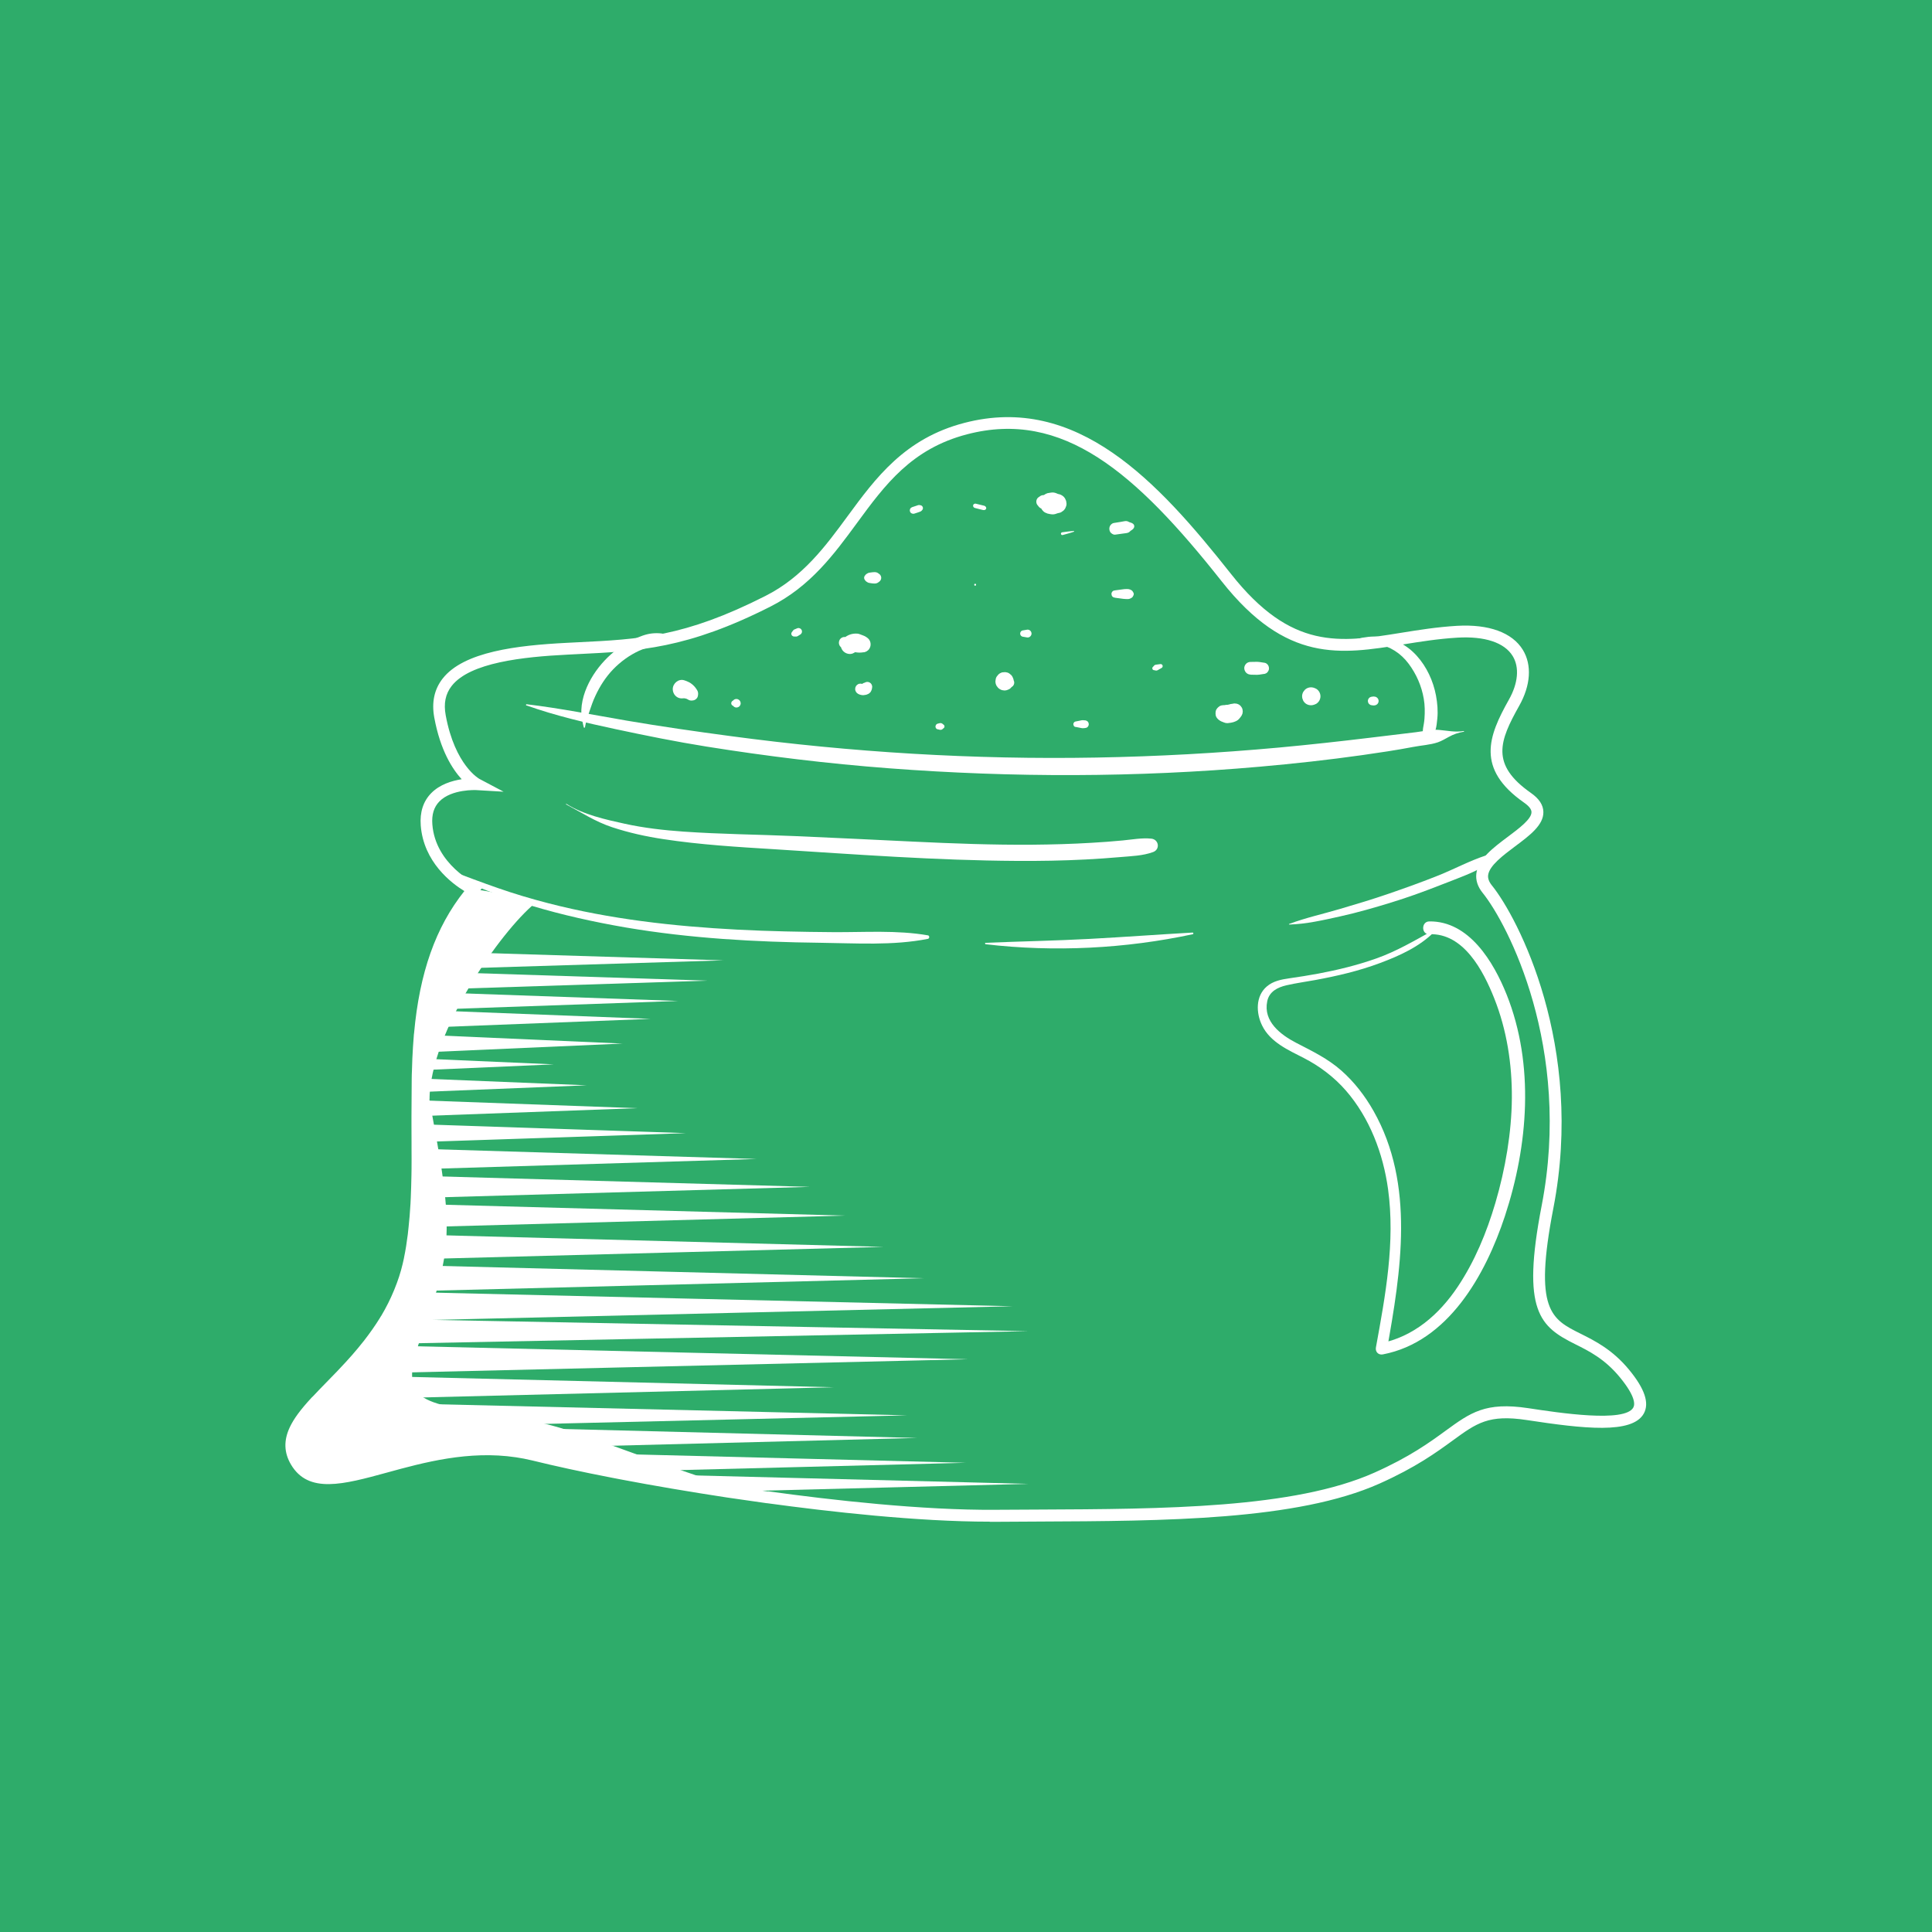 <svg width="88" height="88" viewBox="0 0 88 88" fill="none" xmlns="http://www.w3.org/2000/svg">
<rect x="0" y="0" width="88" height="88" fill="#333333" stroke="none"/>
<g clip-path="url(#clip0_558_18952)">
<rect width="88" height="88" fill="#2EAC6A"/>
<path d="M45.075 69.31C41.784 69.31 37.77 68.856 34.941 68.469H34.923C34.311 68.383 33.7 68.296 33.099 68.207C31.384 67.945 29.76 67.669 28.27 67.385C28.128 67.358 27.986 67.331 27.85 67.304C26.493 67.042 25.278 66.777 24.242 66.522C23.975 66.458 23.734 66.412 23.507 66.379C21.349 66.055 19.29 66.617 17.637 67.071C15.633 67.62 14.052 68.05 13.256 66.712C12.933 66.166 12.917 65.609 13.2 65.008C13.382 64.622 13.681 64.213 14.204 63.648L14.226 63.629C14.226 63.629 14.242 63.613 14.25 63.605L14.274 63.581C14.458 63.383 14.661 63.175 14.875 62.956C15.032 62.794 15.195 62.629 15.361 62.456L15.417 62.396C15.874 61.918 16.234 61.507 16.547 61.107L16.568 61.082C16.846 60.725 17.089 60.379 17.303 60.033C17.319 60.004 17.343 59.96 17.375 59.917C17.591 59.552 17.786 59.165 17.944 58.779L17.965 58.727C18.123 58.343 18.251 57.951 18.342 57.565C18.363 57.481 18.382 57.397 18.398 57.313L18.403 57.283C18.475 56.935 18.529 56.589 18.577 56.205L18.582 56.153C18.593 56.061 18.603 55.972 18.611 55.883C18.646 55.566 18.673 55.234 18.697 54.831L18.71 54.558C18.724 54.233 18.734 53.898 18.74 53.557L18.745 53.257C18.745 52.957 18.75 52.644 18.745 52.333C18.745 52.233 18.745 52.135 18.745 52.038C18.745 51.762 18.745 51.489 18.742 51.216C18.742 51.094 18.742 50.973 18.742 50.854L18.753 49.126C18.753 48.999 18.758 48.874 18.764 48.75C18.769 48.572 18.774 48.388 18.782 48.207C18.798 47.861 18.82 47.504 18.852 47.117L18.86 47.06C19.111 44.3 19.843 42.231 21.151 40.587C20.558 40.225 19.293 39.265 19.164 37.597C19.119 36.994 19.276 36.502 19.637 36.131C20.03 35.728 20.588 35.561 21.029 35.493C20.607 35.033 20.056 34.179 19.781 32.686C19.653 31.994 19.781 31.399 20.158 30.913C21.119 29.677 23.561 29.396 25.823 29.28L26.312 29.255C29.13 29.117 31.165 29.02 34.861 27.146C36.573 26.281 37.607 24.872 38.606 23.512C39.885 21.771 41.208 19.968 43.926 19.262C49.057 17.926 52.738 21.928 56.069 26.14C58.822 29.628 61.028 29.274 63.82 28.823C64.624 28.693 65.457 28.56 66.36 28.506C67.815 28.422 68.881 28.812 69.364 29.601C69.784 30.288 69.722 31.218 69.196 32.151C68.296 33.754 67.882 34.82 69.728 36.115C70.107 36.38 70.294 36.666 70.299 36.988C70.307 37.58 69.68 38.051 69.014 38.548C68.462 38.962 67.837 39.43 67.783 39.86C67.764 40.011 67.821 40.165 67.954 40.33C69.137 41.793 72.188 47.633 70.753 55.036C69.853 59.682 70.66 60.085 71.998 60.75C72.642 61.072 73.446 61.472 74.201 62.388C74.917 63.256 75.136 63.911 74.872 64.386C74.348 65.327 72.147 65.079 69.541 64.681C67.81 64.419 67.262 64.816 66.175 65.609C65.425 66.155 64.49 66.836 62.831 67.577C59.073 69.253 53.069 69.28 47.265 69.305C46.627 69.308 45.988 69.31 45.355 69.316C45.27 69.316 45.182 69.316 45.094 69.316L45.075 69.31ZM34.976 67.928H34.998C37.885 68.329 42.017 68.794 45.334 68.769C45.967 68.764 46.605 68.761 47.246 68.759C52.997 68.734 58.945 68.71 62.602 67.077C64.21 66.36 65.12 65.698 65.85 65.165C66.979 64.343 67.66 63.846 69.608 64.14C71.036 64.357 74.009 64.808 74.394 64.113C74.474 63.97 74.498 63.602 73.779 62.729C73.096 61.899 72.382 61.542 71.752 61.228C70.15 60.428 69.287 59.741 70.219 54.926C71.616 47.728 68.673 42.08 67.532 40.668C67.305 40.387 67.209 40.09 67.246 39.787C67.326 39.127 68.021 38.608 68.689 38.108C69.191 37.732 69.762 37.305 69.757 36.991C69.757 36.858 69.639 36.712 69.415 36.556C67.212 35.012 67.799 33.525 68.723 31.878C69.151 31.124 69.215 30.396 68.902 29.883C68.528 29.269 67.631 28.971 66.384 29.044C65.508 29.096 64.688 29.228 63.897 29.355C61.05 29.812 58.593 30.21 55.644 26.476C51.712 21.503 48.403 18.648 44.052 19.781C41.517 20.441 40.307 22.087 39.028 23.831C37.992 25.243 36.918 26.706 35.094 27.628C31.298 29.55 29.105 29.658 26.33 29.793L25.844 29.818C23.828 29.92 21.405 30.174 20.572 31.245C20.289 31.608 20.201 32.046 20.302 32.584C20.724 34.866 21.825 35.471 21.835 35.477L22.938 36.061L21.696 35.988C21.696 35.988 20.575 35.928 20.011 36.507C19.763 36.764 19.658 37.105 19.693 37.551C19.832 39.379 21.654 40.249 21.672 40.257L21.995 40.409L21.763 40.682C20.388 42.288 19.632 44.343 19.383 47.155L19.378 47.209C19.349 47.568 19.327 47.901 19.314 48.228C19.306 48.409 19.3 48.588 19.295 48.766C19.29 48.891 19.287 49.012 19.285 49.131L19.274 50.846C19.274 50.965 19.274 51.086 19.274 51.211C19.276 51.481 19.276 51.757 19.276 52.027C19.276 52.122 19.276 52.224 19.276 52.327C19.276 52.641 19.276 52.955 19.276 53.266L19.271 53.568C19.266 53.909 19.255 54.25 19.242 54.582L19.228 54.861C19.204 55.272 19.178 55.615 19.143 55.937C19.135 56.029 19.122 56.123 19.111 56.218L19.105 56.27C19.058 56.67 18.999 57.029 18.929 57.373L18.921 57.405C18.897 57.519 18.878 57.608 18.855 57.697C18.761 58.092 18.633 58.492 18.473 58.887V58.906L18.443 58.962C18.272 59.379 18.064 59.801 17.818 60.212C17.791 60.252 17.775 60.279 17.759 60.306C17.527 60.685 17.273 61.05 16.995 61.401C16.98 61.423 16.966 61.439 16.955 61.453C16.632 61.864 16.264 62.285 15.794 62.778L15.738 62.837C15.572 63.01 15.409 63.178 15.251 63.34C15.04 63.556 14.84 63.762 14.653 63.962L14.632 63.984C14.616 64 14.6 64.016 14.584 64.029C14.263 64.376 13.876 64.825 13.678 65.244C13.473 65.682 13.483 66.049 13.71 66.436C14.271 67.38 15.452 67.109 17.492 66.552C19.194 66.087 21.312 65.508 23.579 65.849C23.822 65.884 24.079 65.933 24.365 66.003C25.393 66.257 26.6 66.517 27.949 66.779C28.085 66.806 28.224 66.833 28.366 66.861C29.851 67.142 31.467 67.418 33.173 67.677C33.766 67.766 34.37 67.85 34.974 67.934L34.976 67.928Z" fill="white"/>
<path d="M23.984 32.132C25.309 32.602 26.674 32.921 28.046 33.213C29.416 33.505 30.792 33.784 32.176 34.005C34.935 34.446 37.71 34.784 40.498 34.995C46.115 35.422 51.77 35.417 57.381 34.922C58.941 34.784 60.495 34.614 62.045 34.395C62.822 34.284 63.599 34.17 64.368 34.022C64.731 33.951 65.143 33.93 65.493 33.811C65.664 33.751 65.832 33.651 65.99 33.565C66.219 33.438 66.417 33.375 66.676 33.327C66.695 33.324 66.687 33.291 66.668 33.297C66.273 33.364 65.928 33.278 65.541 33.246C65.194 33.216 64.836 33.31 64.491 33.351C63.789 33.435 63.089 33.521 62.386 33.605C61.016 33.77 59.643 33.922 58.268 34.049C55.495 34.303 52.71 34.457 49.927 34.506C44.36 34.606 38.783 34.268 33.265 33.527C31.689 33.316 30.114 33.092 28.549 32.824C27.031 32.564 25.52 32.261 23.989 32.078C23.952 32.072 23.949 32.129 23.981 32.14L23.984 32.132Z" fill="white"/>
<path d="M26.645 33.124C26.686 32.881 26.768 32.638 26.849 32.402C26.929 32.167 27.009 31.926 27.118 31.697C27.324 31.253 27.588 30.84 27.927 30.488C28.267 30.137 28.662 29.85 29.103 29.644C29.319 29.544 29.549 29.488 29.773 29.409C30.016 29.325 30.267 29.236 30.51 29.169C30.625 29.136 30.628 28.963 30.51 28.931C30.233 28.852 29.987 28.822 29.698 28.852C29.41 28.882 29.127 28.998 28.865 29.12C28.368 29.35 27.912 29.688 27.535 30.09C27.158 30.493 26.843 30.972 26.651 31.499C26.557 31.759 26.491 32.051 26.48 32.327C26.469 32.602 26.523 32.859 26.589 33.127C26.595 33.154 26.64 33.157 26.643 33.127L26.645 33.124Z" fill="white"/>
<path d="M60.73 29.466C61.053 29.29 61.438 29.277 61.793 29.274C62.108 29.274 62.405 29.271 62.717 29.328C63.313 29.436 63.802 29.75 64.165 30.237C64.515 30.707 64.752 31.248 64.851 31.829C64.902 32.124 64.905 32.429 64.883 32.727C64.873 32.876 64.846 33.019 64.819 33.165C64.793 33.319 64.811 33.449 64.849 33.6C64.881 33.73 65.03 33.749 65.121 33.673C65.404 33.438 65.433 33.078 65.468 32.73C65.503 32.381 65.471 32.024 65.407 31.678C65.281 31.015 64.985 30.372 64.533 29.872C64.082 29.371 63.492 29.069 62.824 29.004C62.498 28.971 62.154 29.017 61.836 29.096C61.462 29.188 61.112 29.393 60.725 29.444C60.703 29.447 60.714 29.48 60.733 29.469L60.73 29.466Z" fill="white"/>
<path d="M20.218 39.605C20.397 39.686 20.549 39.819 20.723 39.916C20.859 39.992 21.003 40.059 21.145 40.124C21.474 40.278 21.813 40.422 22.152 40.554C22.83 40.816 23.519 41.049 24.214 41.257C25.624 41.679 27.064 41.998 28.514 42.247C31.431 42.742 34.401 42.907 37.352 42.942C38.971 42.961 40.672 43.08 42.267 42.763C42.344 42.747 42.344 42.617 42.267 42.604C40.854 42.358 39.379 42.468 37.95 42.458C36.522 42.447 35.039 42.42 33.586 42.344C30.694 42.193 27.788 41.868 24.975 41.141C24.198 40.941 23.426 40.711 22.667 40.446C22.296 40.316 21.928 40.184 21.559 40.046C21.356 39.97 21.156 39.894 20.953 39.819C20.718 39.729 20.456 39.692 20.232 39.581C20.215 39.573 20.202 39.597 20.218 39.605Z" fill="white"/>
<path d="M44.9 43.009C48.02 43.374 51.259 43.212 54.331 42.552C54.371 42.544 54.363 42.474 54.32 42.477C52.752 42.566 51.187 42.682 49.619 42.766C48.052 42.85 46.47 42.877 44.897 42.944C44.857 42.944 44.857 43.004 44.897 43.007L44.9 43.009Z" fill="white"/>
<path d="M58.718 42.112C59.503 42.091 60.28 41.909 61.05 41.739C61.819 41.569 62.607 41.342 63.373 41.106C64.14 40.871 64.896 40.595 65.644 40.301C66.391 40.006 67.169 39.744 67.839 39.322C68.021 39.208 67.906 38.892 67.689 38.962C66.95 39.203 66.25 39.581 65.529 39.871C64.808 40.16 64.028 40.441 63.266 40.703C62.505 40.966 61.776 41.182 61.025 41.404C60.275 41.626 59.466 41.804 58.718 42.085C58.704 42.091 58.707 42.109 58.72 42.109L58.718 42.112Z" fill="white"/>
<path d="M25.786 36.639C26.488 37.01 27.122 37.429 27.885 37.68C28.649 37.932 29.424 38.102 30.212 38.221C31.892 38.478 33.593 38.578 35.289 38.683C38.962 38.916 42.637 39.192 46.317 39.213C47.362 39.219 48.406 39.203 49.45 39.148C49.971 39.121 50.492 39.086 51.013 39.04C51.534 38.994 52.049 38.983 52.522 38.81C52.853 38.689 52.786 38.234 52.439 38.199C52.009 38.156 51.571 38.24 51.141 38.281C50.666 38.327 50.188 38.362 49.709 38.389C48.82 38.443 47.928 38.467 47.036 38.475C45.228 38.489 43.417 38.421 41.611 38.335C39.806 38.248 38.014 38.161 36.213 38.083C34.52 38.01 32.819 37.997 31.125 37.878C30.23 37.815 29.333 37.713 28.457 37.521C27.581 37.329 26.558 37.102 25.799 36.615C25.786 36.607 25.77 36.631 25.786 36.639Z" fill="white"/>
<path d="M36.891 54.06L18.975 54.566C18.988 54.233 18.999 53.895 19.004 53.555L36.891 54.06Z" fill="white"/>
<path d="M34.461 52.79L19.01 53.258C19.012 52.95 19.015 52.636 19.012 52.322L34.461 52.79Z" fill="white"/>
<path d="M31.244 51.613L19.009 52.022C19.009 51.751 19.009 51.478 19.006 51.205L31.244 51.613Z" fill="white"/>
<path d="M28.356 47.533L19.106 47.942C19.106 47.671 19.106 47.398 19.104 47.125L28.356 47.533Z" fill="white"/>
<path d="M29.635 46.408L19.106 46.817C19.106 46.546 19.106 46.273 19.104 46L29.635 46.408Z" fill="white"/>
<path d="M30.89 45.592L19.311 46C19.311 45.73 19.311 45.457 19.309 45.184L30.89 45.592Z" fill="white"/>
<path d="M32.226 44.667L19.593 45.075C19.593 44.805 19.593 44.532 19.59 44.259L32.226 44.667Z" fill="white"/>
<path d="M32.954 43.743L19.674 44.151C19.674 43.881 19.674 43.608 19.672 43.335L32.954 43.743Z" fill="white"/>
<path d="M29.017 50.476L19.004 50.841V50.113L29.017 50.476Z" fill="white"/>
<path d="M26.722 49.434L19.006 49.745C19.009 49.536 19.011 49.328 19.014 49.12L26.722 49.434Z" fill="white"/>
<path d="M25.225 48.48L19.025 48.753C19.031 48.572 19.036 48.391 19.044 48.21L25.225 48.48Z" fill="white"/>
<path d="M38.48 55.369L18.875 55.901C18.912 55.553 18.939 55.199 18.96 54.839L38.48 55.369Z" fill="white"/>
<path d="M40.246 56.794L18.654 57.364C18.657 57.348 18.662 57.329 18.665 57.313C18.737 56.959 18.793 56.599 18.839 56.231L40.246 56.794Z" fill="white"/>
<path d="M46.128 59.498L19.745 60.12L17.523 60.171L17.314 60.176V60.058L17.587 60.066C17.814 59.684 18.022 59.276 18.198 58.841L46.128 59.498Z" fill="white"/>
<path d="M42.07 58.222L18.205 58.827C18.36 58.449 18.494 58.048 18.595 57.624L42.07 58.222Z" fill="white"/>
<path d="M44.098 61.912L15.6 62.583C15.982 62.182 16.377 61.747 16.751 61.269L44.098 61.912Z" fill="white"/>
<path d="M16.785 61.226C17.044 60.896 17.293 60.544 17.522 60.171L17.314 60.177V60.058L17.586 60.066L19.744 60.12L46.838 60.633L16.785 61.226Z" fill="white"/>
<path d="M41.316 64.467L13.44 65.124C13.632 64.713 13.976 64.289 14.398 63.832L41.316 64.467Z" fill="white"/>
<path d="M41.771 65.497L18.975 66.079C19.303 65.727 19.677 65.354 20.064 64.948L41.771 65.497Z" fill="white"/>
<path d="M43.984 66.628L27.902 67.039C26.548 66.776 25.325 66.511 24.304 66.26C24.048 66.198 23.794 66.147 23.543 66.111L43.984 66.628Z" fill="white"/>
<path d="M46.839 67.588L33.135 67.939C31.449 67.683 29.809 67.404 28.316 67.12L46.839 67.588Z" fill="white"/>
<path d="M37.977 63.188L14.457 63.77C14.786 63.418 15.159 63.045 15.547 62.64L37.977 63.188Z" fill="white"/>
<path d="M34.958 68.199C30.904 67.645 26.924 66.904 24.304 66.26C19.274 65.027 14.857 68.883 13.484 66.571C13.19 66.074 13.211 65.606 13.438 65.125C13.631 64.714 13.975 64.289 14.397 63.832C14.419 63.813 14.437 63.792 14.459 63.77C14.787 63.418 15.161 63.045 15.548 62.64C15.567 62.621 15.583 62.602 15.602 62.583C15.984 62.183 16.379 61.748 16.753 61.269C16.766 61.255 16.777 61.239 16.788 61.226C17.047 60.896 17.295 60.544 17.525 60.171C17.544 60.136 17.565 60.101 17.589 60.066C17.816 59.684 18.024 59.276 18.201 58.841C18.203 58.835 18.206 58.833 18.206 58.827C18.361 58.449 18.494 58.049 18.596 57.624C18.617 57.54 18.636 57.454 18.655 57.364C18.657 57.348 18.663 57.329 18.665 57.313C18.738 56.959 18.794 56.599 18.839 56.232C18.852 56.121 18.866 56.013 18.876 55.902C18.914 55.553 18.941 55.199 18.962 54.839C18.967 54.75 18.97 54.658 18.975 54.566C18.988 54.233 18.999 53.895 19.005 53.555C19.005 53.455 19.005 53.357 19.01 53.257C19.013 52.949 19.015 52.636 19.013 52.322C19.013 52.222 19.013 52.122 19.01 52.022C19.01 51.751 19.01 51.478 19.007 51.205C19.007 51.083 19.007 50.962 19.007 50.84V50.113C19.007 49.991 19.007 49.869 19.007 49.745C19.01 49.537 19.013 49.329 19.015 49.12C19.018 48.999 19.021 48.874 19.026 48.753C19.031 48.572 19.037 48.39 19.045 48.209C19.061 47.847 19.085 47.487 19.114 47.13V47.125C19.581 51.224 20.711 54.526 20.228 57.324C19.747 60.12 18.382 62.015 18.876 63.205C19.37 64.394 22.816 64.159 25.797 65.125C28.775 66.09 31.104 67.133 34.958 68.199Z" fill="white"/>
<path d="M38.33 29.504C38.477 29.588 38.634 29.639 38.797 29.68C38.888 29.701 38.984 29.715 39.078 29.723C39.184 29.731 39.283 29.718 39.388 29.704L39.476 29.666L39.55 29.61C39.606 29.553 39.641 29.477 39.652 29.399C39.66 29.331 39.652 29.269 39.628 29.207C39.596 29.128 39.548 29.08 39.478 29.031C39.198 28.831 38.784 28.836 38.495 29.02L38.989 29.669L39 29.661L38.917 29.726C38.949 29.701 38.981 29.683 39.016 29.666L38.917 29.707C38.955 29.693 38.989 29.683 39.03 29.677L38.92 29.691C38.965 29.685 39.014 29.685 39.062 29.683C39.163 29.677 39.273 29.642 39.345 29.564C39.406 29.496 39.444 29.423 39.454 29.331C39.465 29.239 39.454 29.15 39.406 29.074L39.345 28.993C39.294 28.942 39.235 28.909 39.168 28.89C39.104 28.863 39.035 28.855 38.965 28.858C38.896 28.861 38.827 28.869 38.763 28.888C38.629 28.925 38.519 28.996 38.413 29.085C38.34 29.147 38.29 29.282 38.292 29.377C38.295 29.472 38.324 29.553 38.38 29.626C38.498 29.78 38.736 29.845 38.907 29.731C38.944 29.707 38.981 29.688 39.022 29.669L38.925 29.71C38.974 29.691 39.024 29.677 39.075 29.669L38.971 29.683C39.035 29.674 39.099 29.674 39.163 29.683L39.062 29.669C39.11 29.677 39.155 29.685 39.2 29.701L39.112 29.026L39.099 29.031L39.184 28.993C39.078 29.036 38.971 29.072 38.856 29.088L38.939 29.077C38.867 29.088 38.797 29.09 38.722 29.08L38.797 29.09C38.706 29.077 38.618 29.055 38.533 29.023C38.477 29.001 38.386 29.017 38.335 29.05C38.284 29.082 38.252 29.12 38.231 29.174C38.183 29.291 38.223 29.434 38.335 29.499L38.33 29.504Z" fill="white"/>
<path d="M47.325 23.082L47.368 23.109L47.24 22.942C47.256 22.988 47.272 23.026 47.301 23.063C47.344 23.12 47.398 23.155 47.464 23.177C47.486 23.185 47.507 23.188 47.529 23.196C47.571 23.207 47.617 23.22 47.659 23.231L47.577 23.196C47.654 23.242 47.75 23.269 47.836 23.299C47.9 23.32 47.964 23.342 48.028 23.361L48.258 22.517C48.218 22.509 48.18 22.498 48.143 22.482L48.252 22.528C48.236 22.523 48.223 22.515 48.21 22.509C48.116 22.466 48.044 22.431 47.937 22.431C47.889 22.431 47.822 22.447 47.766 22.455C47.748 22.455 47.731 22.46 47.715 22.463C47.601 22.496 47.491 22.579 47.43 22.685C47.395 22.739 47.376 22.801 47.374 22.863C47.36 22.928 47.363 22.99 47.382 23.055C47.419 23.172 47.491 23.285 47.601 23.345L47.715 23.393C47.801 23.415 47.884 23.415 47.969 23.393H47.977C48.039 23.377 48.092 23.35 48.138 23.307C48.188 23.274 48.228 23.228 48.258 23.174C48.316 23.061 48.338 22.936 48.306 22.809V22.798C48.108 22.996 47.913 23.193 47.718 23.39C47.742 23.399 47.769 23.404 47.796 23.41C47.886 23.428 47.983 23.442 48.071 23.412C48.084 23.407 48.095 23.404 48.108 23.399C48.159 23.38 48.207 23.366 48.26 23.358C48.316 23.345 48.364 23.317 48.407 23.28C48.455 23.25 48.49 23.207 48.519 23.158L48.562 23.053C48.581 22.996 48.584 22.936 48.57 22.88C48.57 22.839 48.559 22.804 48.541 22.769C48.522 22.715 48.493 22.669 48.453 22.628C48.373 22.552 48.26 22.493 48.148 22.501C48.081 22.506 48.012 22.509 47.945 22.517L47.849 22.528C47.788 22.536 47.721 22.536 47.662 22.555L47.753 22.541C47.708 22.541 47.662 22.544 47.617 22.547C47.595 22.547 47.577 22.547 47.555 22.547C47.496 22.55 47.44 22.56 47.39 22.59C47.339 22.62 47.301 22.669 47.269 22.717L47.435 22.587L47.387 22.604C47.291 22.636 47.219 22.712 47.205 22.817C47.192 22.923 47.24 23.017 47.325 23.074V23.082Z" fill="white"/>
<path d="M59.821 32.108L59.84 32.102C59.84 32.102 59.846 32.102 59.848 32.102C59.867 32.097 59.883 32.091 59.899 32.081C59.915 32.072 59.934 32.067 59.95 32.059C60.008 32.024 60.056 31.975 60.091 31.916C60.126 31.854 60.145 31.786 60.145 31.716C60.145 31.643 60.126 31.578 60.091 31.515C60.056 31.456 60.008 31.407 59.95 31.372C59.912 31.356 59.877 31.337 59.84 31.326L59.821 31.321C59.749 31.302 59.677 31.302 59.608 31.321C59.538 31.34 59.48 31.375 59.429 31.426L59.365 31.51C59.327 31.575 59.309 31.643 59.309 31.716C59.309 31.772 59.319 31.824 59.343 31.872C59.359 31.924 59.389 31.967 59.426 32.005C59.53 32.11 59.68 32.145 59.819 32.11L59.821 32.108Z" fill="white"/>
<path d="M30.899 31.624L31.308 31.794L31.262 31.775C31.31 31.802 31.358 31.829 31.407 31.856L31.361 31.819C31.361 31.819 31.372 31.829 31.374 31.835C31.398 31.864 31.447 31.889 31.481 31.897C31.535 31.91 31.591 31.905 31.639 31.883C31.722 31.848 31.796 31.756 31.788 31.659C31.788 31.654 31.788 31.648 31.788 31.643L31.714 31.824C31.73 31.8 31.746 31.781 31.762 31.759C31.783 31.724 31.796 31.686 31.796 31.645C31.804 31.578 31.796 31.51 31.762 31.451C31.708 31.356 31.636 31.264 31.553 31.191C31.444 31.091 31.308 31.032 31.166 30.986C30.907 30.905 30.643 31.126 30.643 31.391C30.643 31.5 30.688 31.613 30.763 31.689C30.814 31.74 30.875 31.778 30.944 31.797C31.019 31.816 31.091 31.816 31.166 31.797H31.174C31.137 31.8 31.102 31.805 31.065 31.81C31.118 31.805 31.169 31.805 31.222 31.81L31.121 31.797C31.187 31.808 31.257 31.819 31.318 31.843L31.238 31.81C31.276 31.827 31.31 31.846 31.345 31.867C31.433 31.924 31.561 31.924 31.649 31.867L31.657 31.862L31.463 31.889C31.463 31.889 31.473 31.892 31.476 31.894V31.418C31.476 31.418 31.463 31.424 31.454 31.424L31.516 31.416C31.463 31.416 31.407 31.413 31.353 31.41L31.404 31.418L30.968 31.345C30.931 31.34 30.894 31.34 30.859 31.359C30.829 31.375 30.803 31.41 30.795 31.445C30.776 31.529 30.819 31.591 30.894 31.621L30.899 31.624Z" fill="white"/>
<path d="M46.139 30.934L46.109 30.905L46.181 31.08C46.184 31.061 46.181 31.045 46.178 31.026C46.178 30.986 46.165 30.948 46.144 30.913C46.144 30.91 46.141 30.907 46.139 30.905C46.136 30.902 46.136 30.899 46.133 30.896L46.082 30.832L46.077 30.826L46.17 31.056C46.176 31.01 46.17 30.964 46.157 30.921L46.114 30.821C46.088 30.772 46.053 30.734 46.008 30.705C45.968 30.667 45.922 30.642 45.866 30.629C45.81 30.613 45.757 30.61 45.7 30.621C45.644 30.621 45.594 30.64 45.545 30.669C45.497 30.697 45.46 30.732 45.431 30.778C45.393 30.818 45.369 30.864 45.356 30.921L45.34 31.032C45.34 31.107 45.358 31.178 45.396 31.243L45.46 31.326C45.511 31.378 45.572 31.413 45.642 31.435L45.751 31.451C45.807 31.451 45.861 31.44 45.911 31.416C45.962 31.399 46.008 31.37 46.045 31.329C46.077 31.299 46.104 31.264 46.12 31.224L45.927 31.372C45.959 31.364 45.989 31.348 46.018 31.335C46.021 31.335 46.024 31.332 46.026 31.329L46.088 31.28C46.112 31.259 46.128 31.235 46.141 31.207L45.994 31.321L46.034 31.31C46.109 31.291 46.168 31.229 46.189 31.153C46.211 31.078 46.189 30.991 46.133 30.934H46.139Z" fill="white"/>
<path d="M46.574 28.998L46.761 29.031C46.793 29.039 46.825 29.039 46.854 29.031C46.883 29.023 46.91 29.007 46.931 28.985C46.964 28.95 46.985 28.907 46.985 28.858C46.985 28.834 46.98 28.809 46.969 28.788C46.961 28.766 46.95 28.747 46.931 28.731C46.91 28.709 46.883 28.693 46.854 28.685C46.822 28.677 46.79 28.677 46.761 28.685L46.574 28.717L46.539 28.731C46.523 28.739 46.51 28.752 46.499 28.769C46.491 28.777 46.483 28.788 46.48 28.801C46.472 28.817 46.467 28.836 46.467 28.858C46.467 28.885 46.475 28.909 46.486 28.931C46.493 28.947 46.507 28.961 46.523 28.971C46.536 28.985 46.552 28.993 46.571 28.998H46.574Z" fill="white"/>
<path d="M36.166 28.995L36.243 28.99L36.163 28.968H36.166C36.166 28.968 36.145 28.952 36.131 28.944C36.131 28.944 36.155 28.963 36.166 28.971C36.184 28.985 36.206 28.99 36.23 28.993C36.246 28.998 36.259 28.998 36.275 28.993C36.297 28.993 36.318 28.985 36.339 28.971L36.449 28.904C36.468 28.893 36.484 28.879 36.494 28.863C36.508 28.847 36.518 28.828 36.524 28.809L36.529 28.766C36.529 28.744 36.526 28.722 36.516 28.703C36.513 28.69 36.505 28.679 36.494 28.668C36.484 28.649 36.468 28.636 36.449 28.628L36.412 28.612C36.382 28.603 36.355 28.603 36.326 28.612L36.211 28.66L36.171 28.676C36.153 28.687 36.136 28.701 36.123 28.72C36.112 28.73 36.104 28.744 36.102 28.758C36.091 28.779 36.086 28.801 36.088 28.823C36.088 28.831 36.091 28.86 36.094 28.868L36.11 28.744C36.11 28.744 36.126 28.725 36.134 28.714L36.08 28.776C36.067 28.793 36.054 28.812 36.048 28.833L36.043 28.866C36.043 28.882 36.046 28.898 36.054 28.914C36.056 28.925 36.062 28.933 36.07 28.941C36.075 28.952 36.083 28.958 36.091 28.963C36.112 28.979 36.139 28.993 36.166 28.99V28.995Z" fill="white"/>
<path d="M39.073 31.597C39.116 31.624 39.167 31.645 39.218 31.653C39.252 31.659 39.29 31.667 39.327 31.664C39.364 31.662 39.402 31.656 39.439 31.648C39.455 31.645 39.469 31.64 39.485 31.634C39.511 31.624 39.538 31.613 39.565 31.599C39.565 31.599 39.57 31.599 39.573 31.594L39.626 31.551C39.645 31.534 39.661 31.513 39.672 31.488C39.688 31.456 39.704 31.424 39.712 31.388C39.72 31.353 39.725 31.321 39.728 31.286C39.728 31.245 39.717 31.207 39.698 31.172C39.68 31.137 39.653 31.113 39.618 31.091C39.551 31.05 39.461 31.048 39.394 31.091C39.383 31.099 39.373 31.105 39.362 31.11L39.421 31.086C39.421 31.086 39.399 31.094 39.389 31.096C39.383 31.096 39.378 31.096 39.373 31.099C39.319 31.11 39.284 31.142 39.244 31.175L39.298 31.132C39.279 31.145 39.26 31.156 39.242 31.167L39.303 31.14C39.282 31.148 39.26 31.156 39.236 31.159L39.303 31.151C39.282 31.151 39.263 31.153 39.242 31.151L39.306 31.159C39.29 31.159 39.274 31.153 39.258 31.148C39.226 31.137 39.194 31.137 39.161 31.142C39.129 31.142 39.1 31.153 39.071 31.172L39.023 31.21C38.999 31.232 38.983 31.259 38.972 31.288C38.961 31.307 38.956 31.329 38.956 31.351C38.948 31.383 38.95 31.416 38.961 31.448C38.98 31.51 39.017 31.561 39.071 31.594L39.073 31.597Z" fill="white"/>
<path d="M44.392 23.134L44.614 23.191L44.724 23.218C44.742 23.223 44.761 23.228 44.779 23.231C44.817 23.239 44.849 23.236 44.881 23.215C44.921 23.191 44.934 23.139 44.91 23.099C44.892 23.066 44.868 23.047 44.833 23.036C44.814 23.031 44.796 23.028 44.777 23.023L44.667 22.996L44.446 22.942C44.398 22.931 44.339 22.958 44.325 23.009C44.312 23.061 44.342 23.118 44.392 23.131V23.134Z" fill="white"/>
<path d="M48.405 24.369C48.576 24.321 48.749 24.28 48.915 24.218C48.931 24.213 48.928 24.186 48.91 24.186C48.736 24.194 48.56 24.223 48.386 24.245C48.349 24.25 48.319 24.275 48.325 24.318C48.33 24.356 48.368 24.38 48.402 24.369H48.405Z" fill="white"/>
<path d="M50.794 27.227L51.159 27.276C51.218 27.284 51.28 27.284 51.338 27.287C51.381 27.287 51.426 27.287 51.467 27.268C51.507 27.249 51.541 27.238 51.571 27.209C51.603 27.179 51.619 27.136 51.632 27.095L51.6 27.152L51.608 27.144C51.654 27.103 51.654 27.014 51.608 26.973L51.6 26.965L51.632 27.022C51.619 26.987 51.608 26.957 51.587 26.93C51.555 26.89 51.52 26.871 51.472 26.852C51.429 26.833 51.384 26.83 51.336 26.83C51.274 26.83 51.215 26.83 51.157 26.841L50.791 26.89C50.745 26.895 50.708 26.903 50.673 26.938C50.644 26.968 50.623 27.014 50.625 27.057C50.628 27.101 50.641 27.146 50.673 27.176C50.708 27.209 50.745 27.219 50.791 27.225L50.794 27.227Z" fill="white"/>
<path d="M50.791 24.353L51.085 24.312L51.229 24.293C51.282 24.285 51.336 24.282 51.384 24.263C51.453 24.234 51.488 24.188 51.533 24.128L51.496 24.177L51.504 24.169L51.456 24.207C51.512 24.166 51.581 24.131 51.624 24.077C51.686 24.001 51.678 23.904 51.595 23.847C51.533 23.804 51.456 23.793 51.387 23.766L51.445 23.79C51.397 23.755 51.339 23.733 51.28 23.733C51.237 23.733 51.192 23.747 51.151 23.752L51.01 23.777L50.724 23.823C50.665 23.833 50.593 23.893 50.564 23.947C50.535 24.001 50.524 24.058 50.532 24.12C50.54 24.177 50.561 24.236 50.604 24.274C50.652 24.317 50.724 24.363 50.791 24.353Z" fill="white"/>
<path d="M56.957 30.731L57.259 30.737C57.328 30.737 57.401 30.723 57.47 30.712L57.614 30.691L57.676 30.664C57.705 30.647 57.729 30.626 57.748 30.596C57.78 30.553 57.804 30.496 57.801 30.439C57.801 30.393 57.788 30.35 57.766 30.309C57.74 30.261 57.67 30.199 57.614 30.191L57.47 30.169C57.401 30.158 57.328 30.145 57.259 30.145L56.957 30.15C56.882 30.15 56.807 30.182 56.757 30.234C56.709 30.282 56.671 30.366 56.674 30.436C56.682 30.596 56.8 30.723 56.96 30.726L56.957 30.731Z" fill="white"/>
<path d="M62.447 32.116L62.498 32.127C62.498 32.127 62.506 32.127 62.511 32.127C62.554 32.135 62.581 32.137 62.623 32.127H62.629C62.653 32.118 62.679 32.113 62.698 32.099C62.727 32.081 62.751 32.059 62.767 32.029C62.786 31.999 62.794 31.964 62.794 31.929C62.794 31.894 62.786 31.859 62.767 31.829C62.749 31.799 62.727 31.775 62.698 31.759C62.679 31.745 62.653 31.737 62.629 31.732C62.629 31.732 62.623 31.732 62.62 31.732L62.564 31.724C62.546 31.724 62.527 31.726 62.508 31.732C62.503 31.732 62.5 31.732 62.495 31.732L62.444 31.743L62.399 31.762C62.377 31.775 62.359 31.791 62.345 31.813C62.332 31.826 62.324 31.84 62.321 31.856C62.308 31.881 62.303 31.905 62.305 31.932L62.313 31.983L62.332 32.029C62.345 32.051 62.361 32.07 62.383 32.083C62.401 32.099 62.423 32.113 62.45 32.118L62.447 32.116Z" fill="white"/>
<path d="M33.379 32.142L33.427 32.164L33.357 32.072C33.357 32.094 33.365 32.113 33.379 32.129L33.408 32.169C33.427 32.188 33.446 32.202 33.47 32.21C33.494 32.224 33.518 32.229 33.544 32.226C33.571 32.226 33.595 32.221 33.619 32.21C33.643 32.202 33.664 32.188 33.681 32.169C33.699 32.151 33.713 32.132 33.721 32.107C33.734 32.083 33.739 32.059 33.737 32.032L33.729 31.98C33.721 31.948 33.702 31.918 33.678 31.894L33.638 31.864C33.608 31.845 33.574 31.837 33.539 31.837L33.488 31.845C33.464 31.85 33.44 31.864 33.422 31.88C33.4 31.894 33.384 31.913 33.371 31.934C33.357 31.953 33.352 31.972 33.349 31.991L33.419 31.899L33.371 31.921C33.352 31.931 33.336 31.948 33.325 31.967C33.315 31.986 33.307 32.01 33.307 32.032C33.307 32.056 33.312 32.078 33.325 32.096C33.336 32.115 33.352 32.132 33.371 32.142H33.379Z" fill="white"/>
<path d="M42.708 33.216C42.738 33.225 42.767 33.233 42.796 33.238C42.818 33.243 42.836 33.246 42.858 33.241C42.879 33.241 42.898 33.233 42.914 33.222C42.949 33.2 42.973 33.168 42.983 33.13V33.119C42.959 33.146 42.93 33.176 42.903 33.203L42.935 33.192C42.951 33.187 42.967 33.181 42.981 33.17C43.005 33.152 43.023 33.119 43.021 33.089C43.021 33.062 43.01 33.035 42.991 33.016C42.978 33.003 42.957 32.992 42.938 32.987L42.903 32.976L42.986 33.06V33.049C42.978 33.03 42.97 33.011 42.957 32.997C42.946 32.981 42.933 32.968 42.914 32.957L42.877 32.941C42.85 32.932 42.823 32.932 42.796 32.941C42.767 32.946 42.738 32.954 42.708 32.962L42.676 32.976C42.66 32.984 42.649 32.995 42.639 33.011C42.623 33.033 42.609 33.062 42.609 33.092C42.609 33.116 42.617 33.138 42.628 33.16C42.641 33.187 42.676 33.214 42.706 33.222L42.708 33.216Z" fill="white"/>
<path d="M48.982 33.108L49.177 33.146C49.22 33.154 49.268 33.168 49.311 33.17C49.346 33.17 49.383 33.165 49.418 33.162C49.466 33.157 49.508 33.146 49.541 33.111C49.57 33.081 49.594 33.03 49.591 32.987C49.589 32.943 49.575 32.892 49.541 32.862C49.506 32.833 49.466 32.813 49.418 32.811C49.383 32.808 49.348 32.803 49.316 32.803C49.273 32.803 49.22 32.816 49.177 32.827L48.982 32.865C48.929 32.876 48.886 32.938 48.889 32.989C48.892 33.041 48.926 33.103 48.982 33.114V33.108Z" fill="white"/>
<path d="M44.417 26.678C44.473 26.678 44.473 26.589 44.417 26.589C44.361 26.589 44.361 26.678 44.417 26.678Z" fill="white"/>
<path d="M41.636 23.398L41.799 23.345L41.879 23.317C41.914 23.307 41.948 23.293 41.975 23.266C41.983 23.255 41.991 23.247 42.002 23.236C42.034 23.201 42.047 23.158 42.034 23.109C42.023 23.069 41.988 23.028 41.943 23.017C41.932 23.017 41.919 23.012 41.908 23.009C41.876 23.004 41.849 22.998 41.818 23.009C41.809 23.009 41.804 23.015 41.796 23.017L41.716 23.044L41.553 23.098C41.516 23.112 41.481 23.134 41.462 23.169C41.444 23.201 41.435 23.25 41.446 23.288C41.457 23.326 41.481 23.361 41.516 23.38C41.55 23.398 41.596 23.409 41.633 23.396L41.636 23.398Z" fill="white"/>
<path d="M39.428 26.452L39.458 26.471L39.377 26.365C39.388 26.427 39.436 26.479 39.49 26.508C39.516 26.525 39.548 26.544 39.578 26.549C39.61 26.554 39.645 26.56 39.676 26.565C39.73 26.573 39.781 26.579 39.834 26.579C39.888 26.579 39.946 26.568 39.992 26.535L40.032 26.506C40.064 26.487 40.09 26.46 40.109 26.427C40.128 26.395 40.139 26.357 40.139 26.319C40.139 26.281 40.128 26.243 40.109 26.211C40.09 26.178 40.064 26.151 40.032 26.133L39.994 26.105C39.949 26.073 39.893 26.06 39.84 26.06C39.786 26.06 39.733 26.065 39.679 26.073C39.647 26.078 39.615 26.081 39.586 26.087C39.556 26.092 39.524 26.108 39.498 26.125C39.441 26.154 39.393 26.203 39.383 26.27L39.463 26.165L39.434 26.184C39.335 26.246 39.335 26.389 39.434 26.452H39.428Z" fill="white"/>
<path d="M52.569 30.528L52.652 30.536L52.59 30.52H52.593C52.593 30.52 52.577 30.509 52.566 30.501C52.58 30.517 52.609 30.534 52.625 30.539C52.639 30.542 52.652 30.544 52.665 30.544C52.697 30.544 52.724 30.531 52.751 30.515L52.807 30.482L52.86 30.453C52.884 30.439 52.911 30.425 52.932 30.407C52.959 30.38 52.964 30.339 52.951 30.304C52.946 30.288 52.935 30.277 52.922 30.266C52.903 30.253 52.887 30.25 52.865 30.247C52.847 30.247 52.823 30.253 52.804 30.255L52.743 30.263L52.684 30.271C52.654 30.277 52.622 30.277 52.596 30.293C52.556 30.32 52.529 30.361 52.529 30.412L52.534 30.377C52.545 30.363 52.556 30.344 52.566 30.326L52.51 30.38C52.486 30.404 52.481 30.442 52.492 30.474C52.505 30.507 52.534 30.523 52.569 30.526V30.528Z" fill="white"/>
<path d="M55.947 32.123C55.909 32.121 55.875 32.123 55.837 32.123C55.8 32.123 55.765 32.123 55.728 32.118L55.632 32.132C55.584 32.142 55.544 32.164 55.506 32.199C55.445 32.248 55.391 32.315 55.375 32.391C55.362 32.456 55.362 32.524 55.375 32.589C55.397 32.686 55.469 32.756 55.544 32.81C55.61 32.856 55.688 32.889 55.765 32.905L55.592 32.802C55.674 32.889 55.795 32.943 55.915 32.937C55.931 32.937 55.95 32.937 55.965 32.932C56.035 32.924 56.107 32.916 56.176 32.894C56.273 32.862 56.371 32.824 56.438 32.745C56.481 32.697 56.521 32.645 56.556 32.589L56.593 32.502L56.606 32.405L56.593 32.307C56.583 32.259 56.561 32.218 56.529 32.183C56.513 32.156 56.492 32.134 56.465 32.118C56.444 32.096 56.417 32.08 56.385 32.072C56.355 32.056 56.326 32.048 56.294 32.048C56.246 32.037 56.198 32.04 56.15 32.053C56.129 32.059 56.107 32.061 56.086 32.067L56.187 32.053C56.171 32.053 56.158 32.053 56.142 32.056C56.067 32.061 56.046 32.069 55.99 32.086C55.955 32.096 55.92 32.105 55.885 32.11L55.995 32.096C55.971 32.099 55.95 32.102 55.925 32.102C55.877 32.102 55.848 32.102 55.789 32.115C55.706 32.14 55.658 32.178 55.594 32.234L55.875 32.118C55.827 32.121 55.779 32.121 55.73 32.118L55.915 32.81C55.934 32.799 55.955 32.791 55.974 32.78L55.891 32.816L55.968 32.794C56.019 32.78 56.064 32.756 56.112 32.734L56.179 32.683C56.211 32.653 56.233 32.618 56.246 32.578C56.273 32.513 56.283 32.434 56.262 32.364C56.246 32.31 56.217 32.261 56.179 32.221C56.15 32.188 56.115 32.167 56.075 32.153C56.038 32.132 55.995 32.123 55.95 32.126L55.947 32.123Z" fill="white"/>
<path d="M19.561 50.113C19.582 46.985 22.811 42.42 24.368 41.142C22.744 40.625 21.556 40.498 21.556 40.498C21.556 40.498 19.697 43.27 19.304 45.592C18.912 47.915 19.558 50.113 19.558 50.113H19.561Z" fill="white"/>
<path d="M65.265 42.383C64.418 42.853 63.601 43.334 62.682 43.659C61.825 43.962 60.941 44.178 60.051 44.346C59.608 44.429 59.165 44.497 58.719 44.562C58.361 44.613 57.989 44.686 57.704 44.93C57.185 45.37 57.207 46.136 57.485 46.706C57.856 47.469 58.673 47.825 59.381 48.188C60.089 48.55 60.759 49.048 61.307 49.678C62.386 50.922 63 52.538 63.224 54.163C63.556 56.575 63.104 59.006 62.672 61.372C62.634 61.575 62.786 61.729 62.987 61.691C65.97 61.12 67.666 58.057 68.548 55.388C69.605 52.176 69.902 48.504 68.628 45.308C68.032 43.816 66.916 41.945 65.102 41.969C64.731 41.974 64.731 42.566 65.102 42.553C66.662 42.491 67.559 44.211 68.059 45.468C68.633 46.912 68.874 48.466 68.863 50.018C68.852 51.57 68.569 53.244 68.112 54.793C67.714 56.14 67.177 57.443 66.397 58.611C65.543 59.887 64.376 60.896 62.85 61.193L63.166 61.513C63.812 57.908 64.459 53.95 62.562 50.602C62.175 49.918 61.686 49.283 61.098 48.764C60.476 48.215 59.774 47.88 59.047 47.504C58.321 47.128 57.533 46.522 57.72 45.611C57.81 45.162 58.19 44.973 58.598 44.878C59.029 44.778 59.467 44.721 59.902 44.64C60.903 44.456 61.902 44.224 62.861 43.864C63.743 43.535 64.648 43.126 65.324 42.45C65.359 42.415 65.313 42.356 65.27 42.38L65.265 42.383Z" fill="white"/>
</g>
<defs>
<clipPath id="clip0_558_18952">
<rect width="88" height="88" fill="white"/>
</clipPath>
</defs>
</svg>
